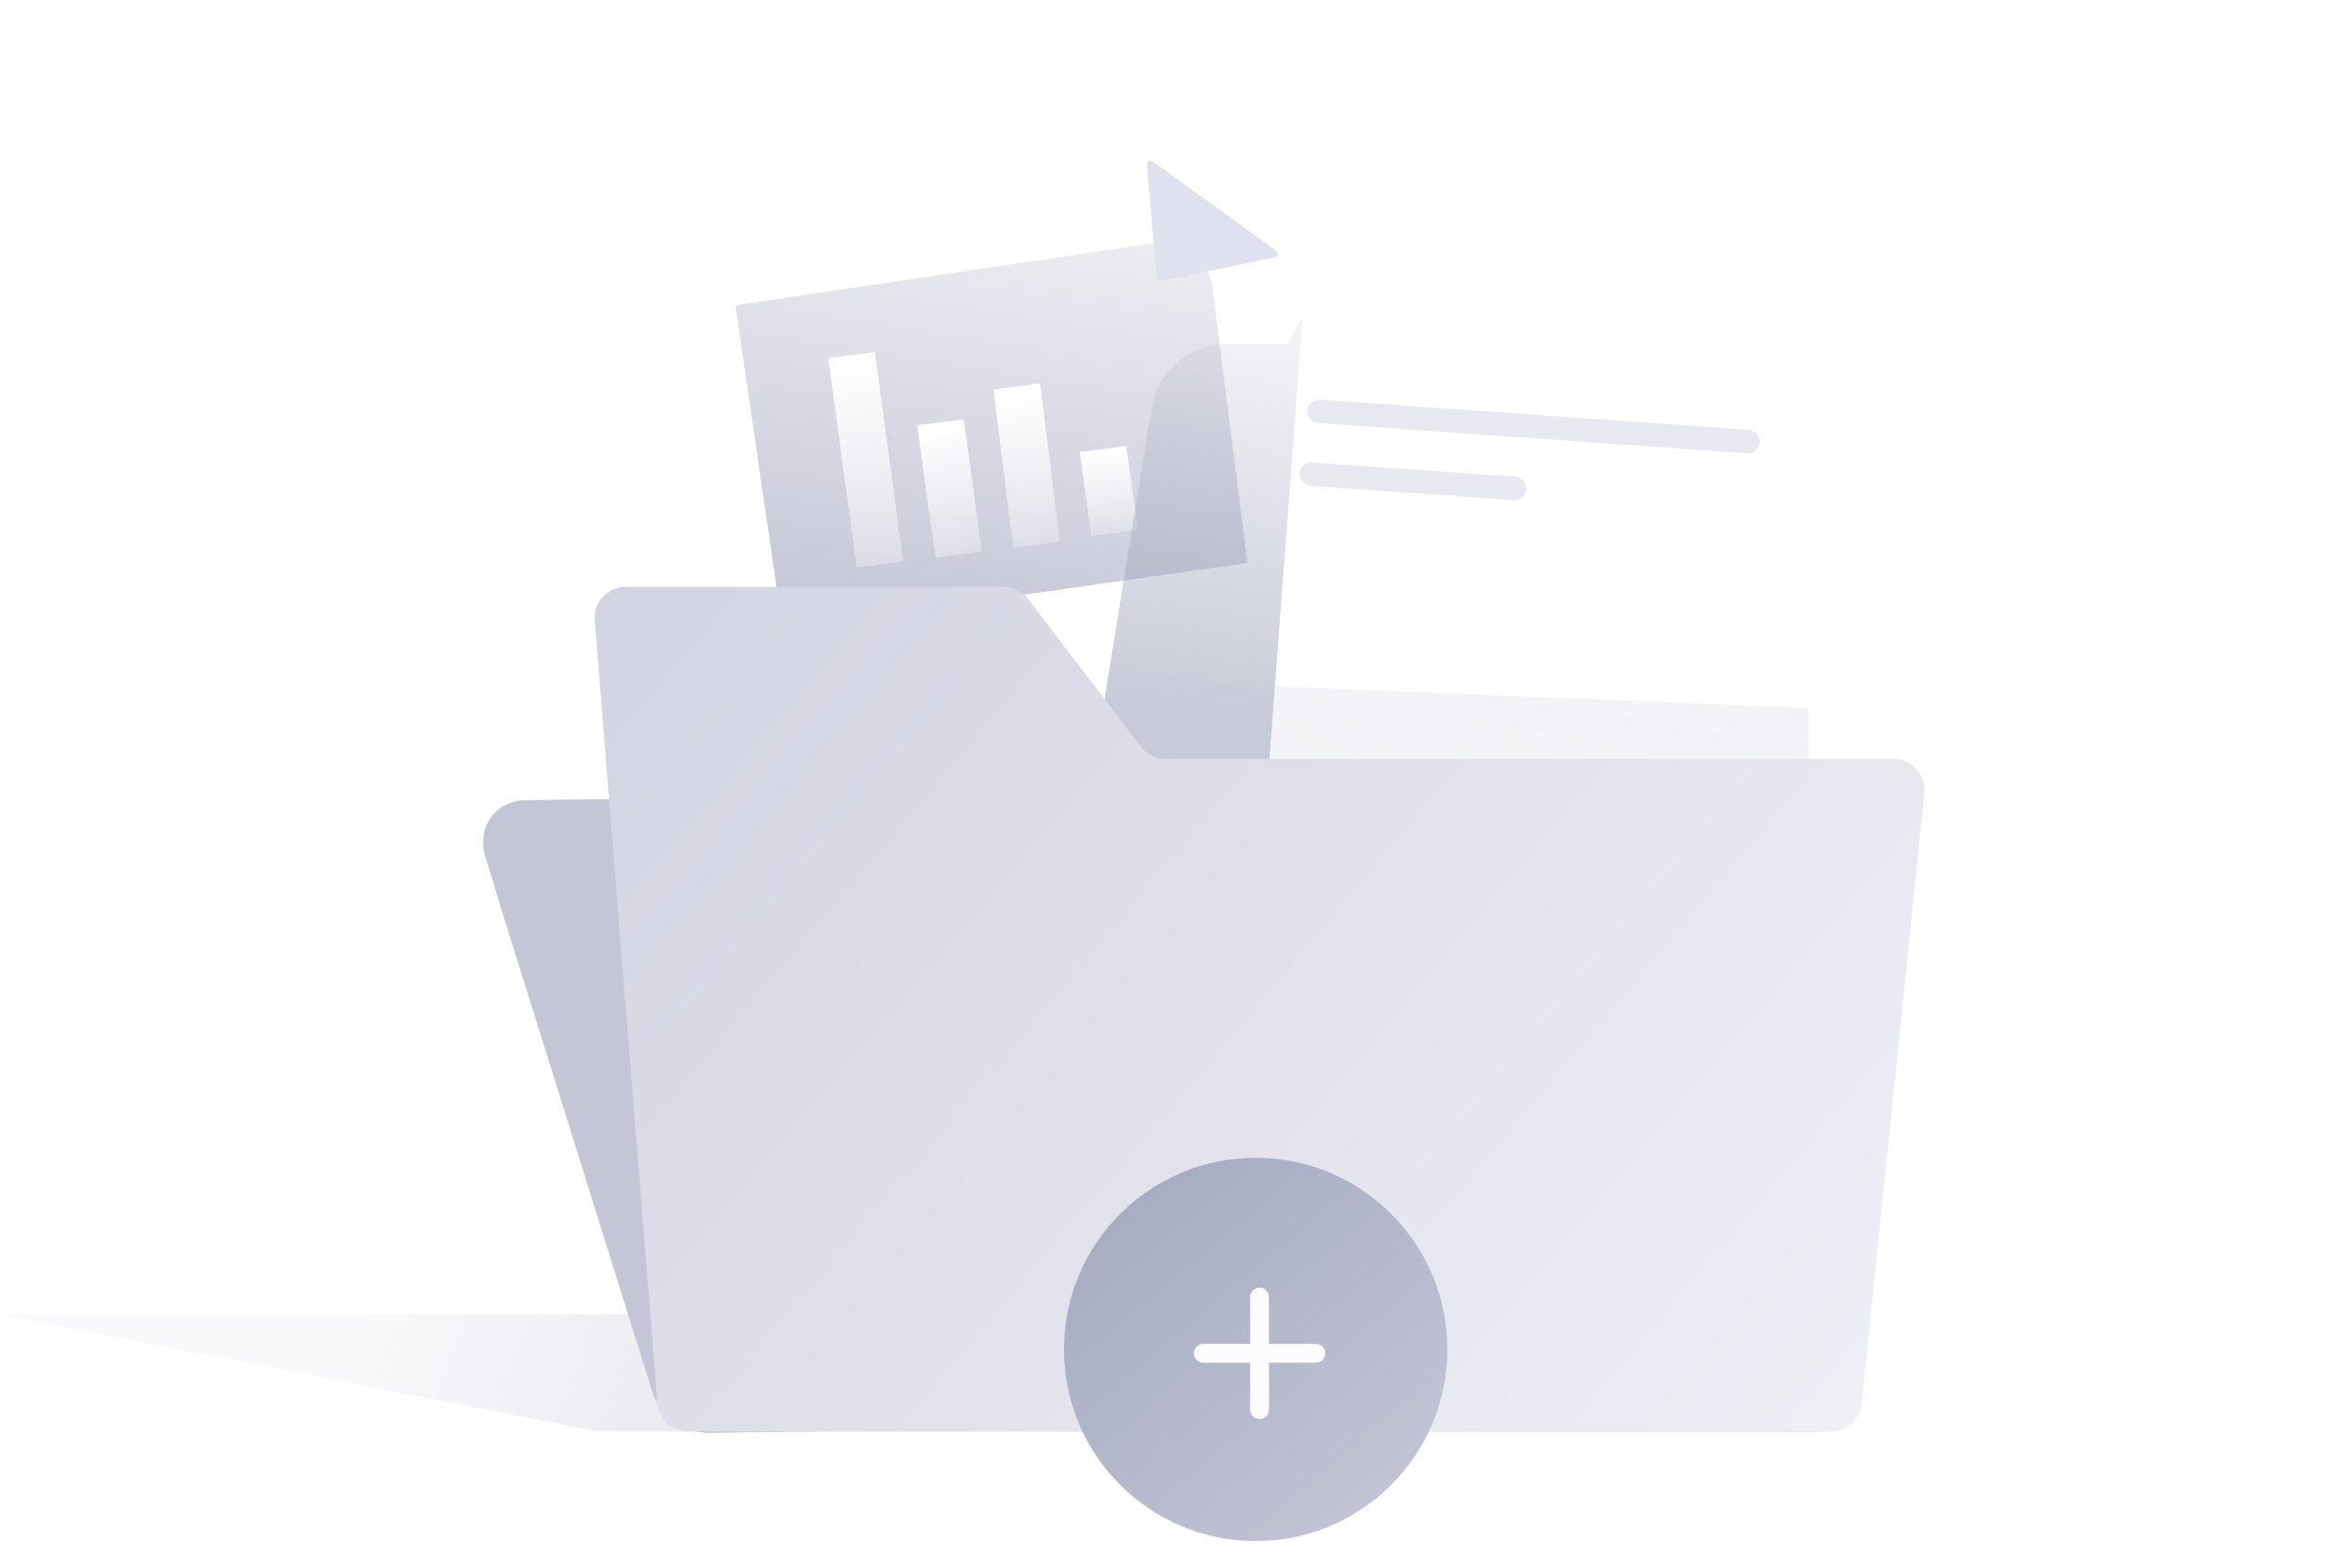 <svg width="184" height="124" viewBox="0 0 184 124" fill="none" xmlns="http://www.w3.org/2000/svg">
<g filter="url(#filter0_d_5475_63692)">
<path d="M51.026 21.989C50.691 19.786 52.222 17.733 54.429 17.426L89.017 12.612C90.05 12.468 91.098 12.733 91.938 13.351L99.779 19.116C100.652 19.758 101.227 20.726 101.373 21.8L108.877 77.049C109.174 79.23 107.652 81.24 105.473 81.548L64.957 87.272C62.785 87.579 60.772 86.081 60.443 83.913L51.026 21.989Z" fill="white"/>
</g>
<path d="M58.15 24.141L91.302 19.227C93.518 18.899 95.572 20.455 95.856 22.677L98.649 44.535L61.884 49.729L58.15 24.141Z" fill="url(#paint0_linear_5475_63692)"/>
<path d="M65.493 28.327L69.173 27.848L71.419 44.386L67.739 44.865L65.493 28.327Z" fill="url(#paint1_linear_5475_63692)"/>
<path d="M72.528 33.639L76.209 33.16L77.637 43.628L73.957 44.107L72.528 33.639Z" fill="url(#paint2_linear_5475_63692)"/>
<path d="M78.564 30.806L82.245 30.328L83.793 42.84L80.112 43.319L78.564 30.806Z" fill="url(#paint3_linear_5475_63692)"/>
<path d="M85.371 35.755L89.051 35.276L89.978 41.912L86.297 42.391L85.371 35.755Z" fill="url(#paint4_linear_5475_63692)"/>
<path d="M91.512 22.285L90.686 13.043C90.664 12.787 90.953 12.623 91.161 12.773L100.903 19.825C101.114 19.977 101.043 20.308 100.788 20.361L91.512 22.285Z" fill="#DFE1EE"/>
<path d="M103.045 103.943L144.139 113.223L47.28 113.223L3.05176e-05 103.943L103.045 103.943Z" fill="url(#paint5_linear_5475_63692)"/>
<path fill-rule="evenodd" clip-rule="evenodd" d="M73.149 63.943C72.291 63.276 71.253 62.913 70.244 62.925L41.574 63.287C39.163 63.318 37.665 65.427 38.384 67.779L39.93 72.834C39.93 72.834 39.93 72.834 39.93 72.834C39.93 72.834 39.93 72.834 39.93 72.834L51.543 109.967C52.154 111.921 54.108 113.358 56.112 113.329L142.576 112.055C144.553 112.026 145.981 110.578 145.936 108.648L145.19 75.992C145.135 73.605 142.887 71.486 140.441 71.518L85.419 72.239C84.41 72.252 83.371 71.888 82.512 71.221L73.149 63.943Z" fill="#C4C6D7"/>
<path d="M103 25.069L100.217 62.187L90.937 60.949L87.226 56L91.052 32.279C91.52 29.372 94.03 27.234 96.975 27.234H101.763L103 25.069Z" fill="url(#paint6_linear_5475_63692)" fill-opacity="0.6"/>
<g filter="url(#filter1_dd_5475_63692)">
<path d="M96.556 27.967C96.762 25.768 98.712 24.152 100.911 24.358L141.589 28.168C143.788 28.374 145.404 30.324 145.198 32.523L139.483 93.542C139.277 95.741 137.327 97.357 135.128 97.151L94.45 93.341C92.251 93.135 90.635 91.185 90.841 88.986L96.556 27.967Z" fill="white"/>
</g>
<rect x="103.418" y="31.546" width="35.88" height="1.856" rx="0.928" transform="rotate(4.021 103.418 31.546)" fill="#E8E9F0"/>
<rect x="102.822" y="36.514" width="17.965" height="1.856" rx="0.928" transform="rotate(4.021 102.822 36.514)" fill="#E8E9F0"/>
<path d="M143.015 56L94.001 54L93.501 60.021H143.015V56Z" fill="url(#paint7_linear_5475_63692)" fill-opacity="0.5"/>
<path d="M81.309 47.386C80.841 46.772 80.114 46.412 79.341 46.412H49.49C48.123 46.412 47.015 47.52 47.015 48.886L51.964 110.748C51.964 112.115 53.072 113.223 54.439 113.223H144.757C146.124 113.223 147.232 112.115 147.232 110.748L152.181 62.496C152.181 61.129 151.073 60.021 149.706 60.021H92.163C91.39 60.021 90.662 59.661 90.195 59.047L81.309 47.386Z" fill="url(#paint8_linear_5475_63692)"/>
<ellipse cx="99.288" cy="106.727" rx="15.156" ry="15.156" fill="url(#paint9_linear_5475_63692)"/>
<path fill-rule="evenodd" clip-rule="evenodd" d="M99.597 101.84C100.007 101.84 100.34 102.172 100.34 102.582V106.294H104.051C104.461 106.294 104.794 106.626 104.794 107.036C104.794 107.446 104.461 107.779 104.051 107.779H100.34V111.49C100.34 111.9 100.007 112.233 99.597 112.233C99.187 112.233 98.855 111.9 98.855 111.49V107.779H95.143C94.733 107.779 94.401 107.446 94.401 107.036C94.401 106.626 94.733 106.294 95.143 106.294L98.855 106.294V102.582C98.855 102.172 99.187 101.84 99.597 101.84Z" fill="#FCFCFF"/>
<defs>
<filter id="filter0_d_5475_63692" x="27.98" y="1.573" width="89.934" height="106.739" filterUnits="userSpaceOnUse" color-interpolation-filters="sRGB">
<feFlood flood-opacity="0" result="BackgroundImageFix"/>
<feColorMatrix in="SourceAlpha" type="matrix" values="0 0 0 0 0 0 0 0 0 0 0 0 0 0 0 0 0 0 127 0" result="hardAlpha"/>
<feOffset dx="-7" dy="5"/>
<feGaussianBlur stdDeviation="8"/>
<feComposite in2="hardAlpha" operator="out"/>
<feColorMatrix type="matrix" values="0 0 0 0 0.769 0 0 0 0 0.776 0 0 0 0 0.843 0 0 0 0.52 0"/>
<feBlend mode="normal" in2="BackgroundImageFix" result="effect1_dropShadow_5475_63692"/>
<feBlend mode="normal" in="SourceGraphic" in2="effect1_dropShadow_5475_63692" result="shape"/>
</filter>
<filter id="filter1_dd_5475_63692" x="78.823" y="0.34" width="104.394" height="122.829" filterUnits="userSpaceOnUse" color-interpolation-filters="sRGB">
<feFlood flood-opacity="0" result="BackgroundImageFix"/>
<feColorMatrix in="SourceAlpha" type="matrix" values="0 0 0 0 0 0 0 0 0 0 0 0 0 0 0 0 0 0 127 0" result="hardAlpha"/>
<feOffset dx="13" dy="1"/>
<feGaussianBlur stdDeviation="12.5"/>
<feComposite in2="hardAlpha" operator="out"/>
<feColorMatrix type="matrix" values="0 0 0 0 0.769 0 0 0 0 0.776 0 0 0 0 0.843 0 0 0 0.2 0"/>
<feBlend mode="normal" in2="BackgroundImageFix" result="effect1_dropShadow_5475_63692"/>
<feColorMatrix in="SourceAlpha" type="matrix" values="0 0 0 0 0 0 0 0 0 0 0 0 0 0 0 0 0 0 127 0" result="hardAlpha"/>
<feOffset dx="5" dy="3"/>
<feGaussianBlur stdDeviation="7.5"/>
<feComposite in2="hardAlpha" operator="out"/>
<feColorMatrix type="matrix" values="0 0 0 0 0.769 0 0 0 0 0.776 0 0 0 0 0.843 0 0 0 0.2 0"/>
<feBlend mode="normal" in2="effect1_dropShadow_5475_63692" result="effect2_dropShadow_5475_63692"/>
<feBlend mode="normal" in="SourceGraphic" in2="effect2_dropShadow_5475_63692" result="shape"/>
</filter>
<linearGradient id="paint0_linear_5475_63692" x1="58.768" y1="-2.15" x2="49.206" y2="60.822" gradientUnits="userSpaceOnUse">
<stop stop-color="white"/>
<stop offset="1" stop-color="#B4B6CA"/>
</linearGradient>
<linearGradient id="paint1_linear_5475_63692" x1="67.379" y1="28.082" x2="69.533" y2="44.632" gradientUnits="userSpaceOnUse">
<stop stop-color="white"/>
<stop offset="1" stop-color="white" stop-opacity="0.31"/>
</linearGradient>
<linearGradient id="paint2_linear_5475_63692" x1="74.401" y1="33.396" x2="75.764" y2="43.871" gradientUnits="userSpaceOnUse">
<stop stop-color="white"/>
<stop offset="1" stop-color="white" stop-opacity="0.31"/>
</linearGradient>
<linearGradient id="paint3_linear_5475_63692" x1="80.365" y1="30.572" x2="81.992" y2="43.074" gradientUnits="userSpaceOnUse">
<stop stop-color="white"/>
<stop offset="1" stop-color="white" stop-opacity="0.31"/>
</linearGradient>
<linearGradient id="paint4_linear_5475_63692" x1="87.242" y1="35.512" x2="88.106" y2="42.155" gradientUnits="userSpaceOnUse">
<stop stop-color="white"/>
<stop offset="1" stop-color="white" stop-opacity="0.31"/>
</linearGradient>
<linearGradient id="paint5_linear_5475_63692" x1="121.559" y1="121.574" x2="32.145" y2="91.339" gradientUnits="userSpaceOnUse">
<stop stop-color="#C4C6D7"/>
<stop offset="0.992" stop-color="#C4C6D7" stop-opacity="0.1"/>
</linearGradient>
<linearGradient id="paint6_linear_5475_63692" x1="87.226" y1="55.691" x2="93.103" y2="15.79" gradientUnits="userSpaceOnUse">
<stop stop-color="#A3A8BD"/>
<stop offset="1" stop-color="#A3A8BD" stop-opacity="0"/>
</linearGradient>
<linearGradient id="paint7_linear_5475_63692" x1="132.694" y1="-52.568" x2="113.208" y2="61.258" gradientUnits="userSpaceOnUse">
<stop stop-color="#C4C6D7"/>
<stop offset="1" stop-color="#C4C6D7" stop-opacity="0.37"/>
</linearGradient>
<linearGradient id="paint8_linear_5475_63692" x1="4.949" y1="4.964" x2="152.181" y2="128.997" gradientUnits="userSpaceOnUse">
<stop stop-color="#C4C6D7"/>
<stop offset="1" stop-color="#F2F2F8"/>
</linearGradient>
<linearGradient id="paint9_linear_5475_63692" x1="78.255" y1="96.829" x2="103.619" y2="126.832" gradientUnits="userSpaceOnUse">
<stop stop-color="#A3A8BD"/>
<stop offset="1" stop-color="#C4C6D7"/>
</linearGradient>
</defs>
</svg>
